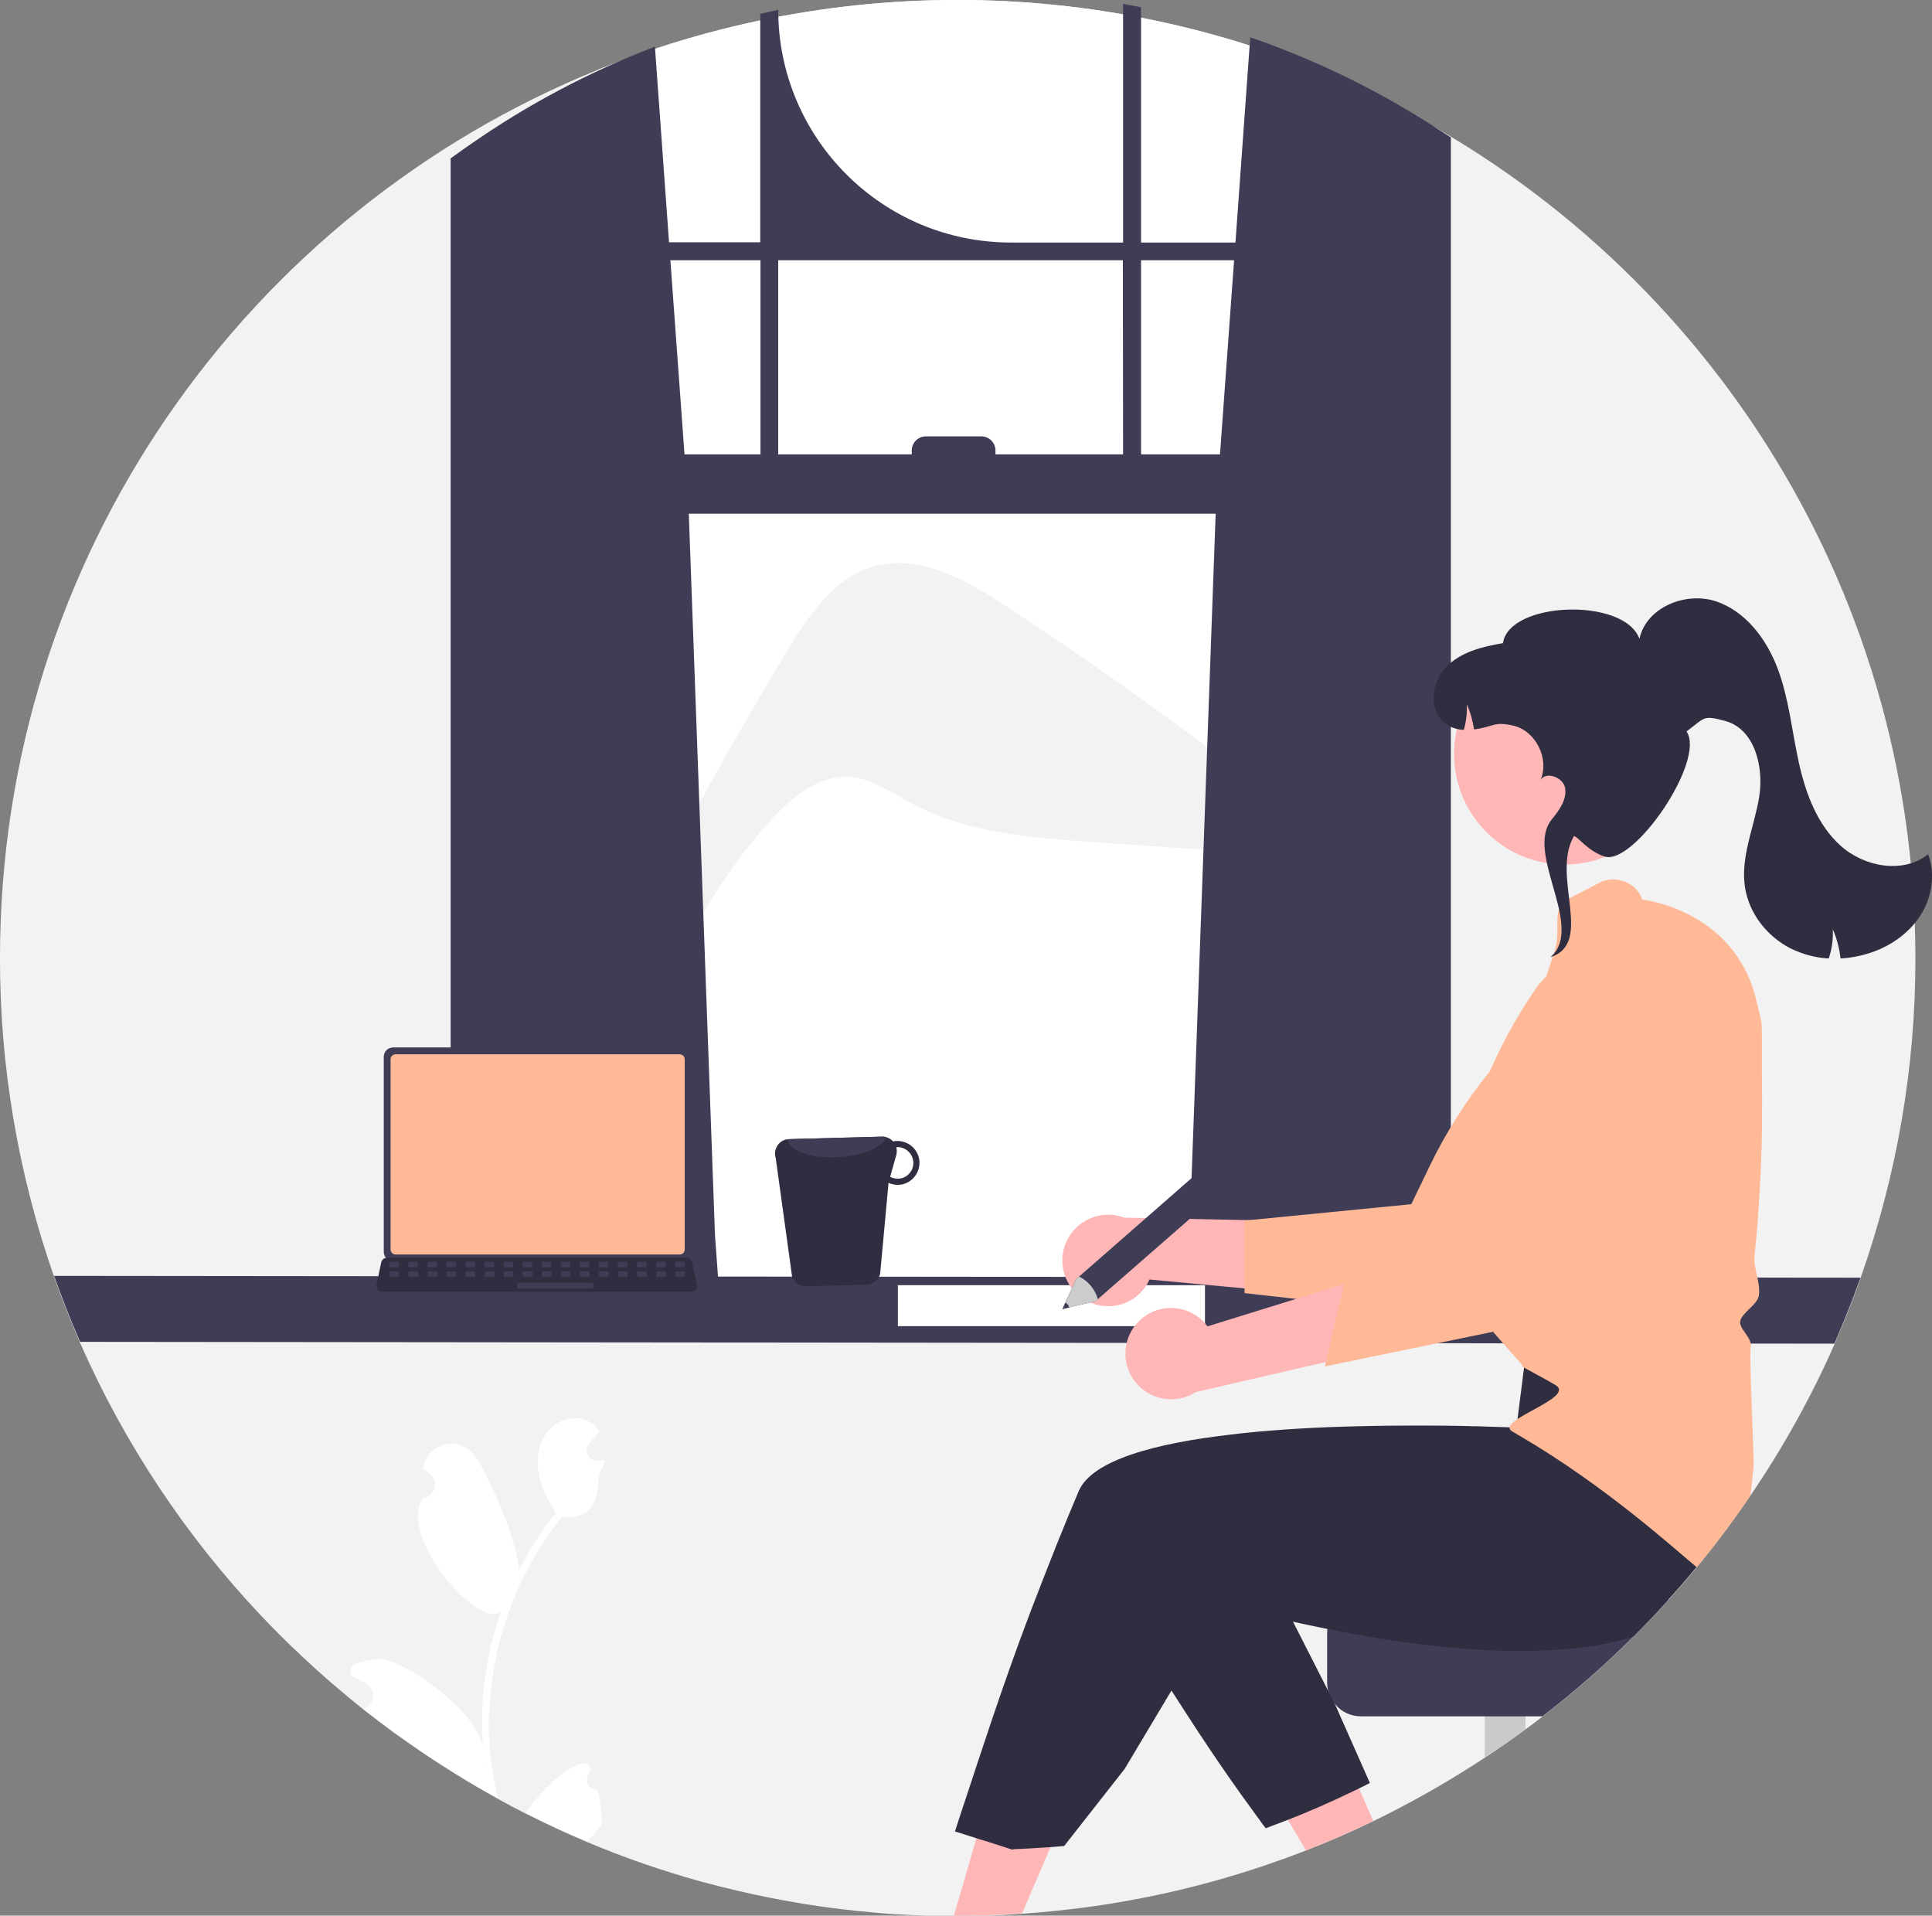 <?xml version="1.0" encoding="utf-8"?>
<!-- Generator: Adobe Illustrator 25.4.1, SVG Export Plug-In . SVG Version: 6.00 Build 0)  -->
<svg version="1.1" id="Layer_1" xmlns="http://www.w3.org/2000/svg" xmlns:xlink="http://www.w3.org/1999/xlink" x="0px" y="0px"
	 viewBox="0 0 849.3 842" style="enable-background:new 0 0 849.3 842;" xml:space="preserve">
<rect x="0" y="0" width="849.3" height="842" fill="#808080" stroke="none"/>
<style type="text/css">
	.st0{fill:#F2F2F2;}
	.st1{fill:#FFFFFF;}
	.st2{fill:#3F3D56;}
	.st3{fill:#FFB6B6;}
	.st4{fill:#FFB997;}
	.st5{fill:#CACACA;}
	.st6{fill:#2F2E41;}
	.st7{fill:#CCCCCC;}
</style>
<path class="st0" d="M842,421c0.1,47.9-8.1,95.5-24.1,140.7c0,0,0,0,0,0.1c-0.1,0.2-0.1,0.4-0.2,0.6v0c-3.4,9.6-7.2,19-11.2,28.3
	c-10.3,23.4-22.7,45.7-37.1,66.8c-3.5,5.1-7.1,10.2-10.8,15.2c-4.1,5.5-8.3,10.9-12.7,16.2c-4,4.9-8.1,9.6-12.4,14.3
	c-5,5.6-10.2,11-15.5,16.3c-12.5,12.5-25.9,24.2-39.9,35c-2.5,1.9-4.9,3.8-7.5,5.6c-5.8,4.3-11.8,8.5-17.9,12.5
	c-13.4,8.8-27.3,16.9-41.6,24.2c-2.5,1.3-5,2.5-7.5,3.7c-9.7,4.7-19.5,9-29.6,12.9c-2.9,1.1-5.8,2.2-8.7,3.3c-0.5,0.2-1,0.4-1.5,0.5
	c-34.5,12.5-70.5,20.3-107.1,23.4c-2.5,0.2-5.1,0.4-7.6,0.6c-2.7,0.2-5.4,0.3-8.1,0.5c-2.1,0.1-4.3,0.2-6.4,0.3c-0.4,0-0.9,0-1.3,0
	c-2.9,0.1-5.8,0.1-8.7,0.2c-1.2,0-2.5,0-3.7,0c-0.6,0-1.2,0-1.7,0c-8.4,0-16.7-0.3-25-0.8c-0.2,0-0.3,0-0.5,0
	c-3-0.2-5.9-0.4-8.8-0.7c-10.5-0.9-20.8-2.1-31.1-3.8c-2.4-0.4-4.7-0.8-7.1-1.2c-10.2-1.8-20.2-4-30.2-6.5c-3-0.8-5.9-1.5-8.8-2.3
	c-16.8-4.7-33.4-10.4-49.5-17.2c-9.3-3.9-18.3-8.1-27.2-12.6c-4-2-8-4.1-11.9-6.3c-1.1-0.6-2.1-1.2-3.2-1.8
	c-7.7-4.3-15.3-8.9-22.7-13.7c-6.1-3.9-12-8-17.9-12.2c-0.7-0.5-1.4-1-2.1-1.5c-4.5-3.3-8.9-6.6-13.3-10.1
	c-9.4-7.5-18.6-15.4-27.3-23.6c-6.1-5.7-12-11.6-17.7-17.6c-33.3-35.2-60.3-75.9-79.8-120.3c-4.1-9.5-7.9-19.1-11.4-28.9
	c0,0,0,0,0-0.1C8,515.9-0.1,468.6,0,421C0,244.2,108.9,92.9,263.3,30.5c111.3-44.8,236.4-40.1,344,12.9
	C746.4,112.1,842,255.4,842,421z"/>
<path class="st1" d="M607.3,43.4v532h-344V30.5C374.6-14.3,499.7-9.6,607.3,43.4L607.3,43.4z"/>
<path class="st0" d="M346.1,286c9.3-15.4,20.4-31.9,37.7-37c20.1-5.8,40.7,5.8,58.1,17.2c52.3,34.2,102.6,71.3,150.8,111.1l-0.1,0.6
	c-37.5-2.6-75-5.2-112.5-7.8c-27.1-1.9-55.1-4-79.1-16.8c-9.1-4.9-17.9-11.4-28.2-11.8c-12.8-0.6-23.9,8.4-32.7,17.7
	c-51.8,55.2-66.8,139.6-125,188.1C251.8,456.9,295.6,369.5,346.1,286z"/>
<path class="st2" d="M632.5,57c-0.9-0.6-1.8-1.1-2.6-1.7c-25.1-16.1-52.1-29.2-80.3-38.9l-6.5,90.2h-41.5V3.2
	c-2.6-0.5-5.2-1-7.9-1.5v104.9h-49.3c-56.5,0-102.3-45.8-102.3-102.3v0c-2.6,0.6-5.3,1.2-7.9,1.8v100.4h-40.1l-6.2-86
	c-29,11.1-56.5,25.7-81.9,43.5c-0.4,0.3-0.9,0.6-1.3,0.9c-2.2,1.6-4.4,3.1-6.6,4.7v502.2h118.3l-2.1-29l-11.5-317h231.6l-11.5,317
	l-2.1,29h117V60.4C636,59.3,634.3,58.1,632.5,57z M334.3,199.7h-33.4l-6.2-85.3h39.6V199.7z M493.7,199.7h-56.1V198
	c0-3.4-2.8-6.2-6.2-6.2c0,0,0,0,0,0h-24.4c-3.4,0-6.2,2.8-6.2,6.2c0,0,0,0,0,0v1.7h-58.7v-85.3h151.5L493.7,199.7z M501.6,199.7
	v-85.3h40.9l-6.2,85.3H501.6z"/>
<path class="st2" d="M817.9,561.6C817.9,561.7,817.9,561.7,817.9,561.6c-0.1,0.3-0.2,0.5-0.3,0.7v0c-3.4,9.6-7.2,19-11.2,28.3
	l-771.2-0.8c-4.1-9.4-7.9-19.1-11.4-28.9c0,0,0,0,0-0.1L817.9,561.6z"/>
<rect x="394.7" y="564.9" class="st1" width="135" height="18"/>
<path class="st1" d="M216,741.2c0.5-4.2,1.1-8.4,2-12.6c4.6-22.6,14.6-43.9,29-61.9c8.3,0.5,15.5-0.8,16.2-16.8
	c0.1-2.8,2.2-5.3,2.7-8.1c-0.8,0.1-1.6,0.2-2.4,0.2c-0.3,0-0.5,0-0.8,0h-0.1c-2.5,0.1-4.6-1.8-4.7-4.3c-0.1-1.1,0.3-2.2,1-3
	c0.3-0.4,0.7-0.8,1-1.3c0.5-0.7,1-1.3,1.6-1.9c0.1-0.1,0.1-0.1,0.2-0.2c0.6-0.7,1.2-1.5,1.8-2.2c-1.1-1.7-2.5-3.1-4.3-4.1
	c-6-3.5-14.2-1.1-18.5,4.3c-4.3,5.4-5.1,12.9-3.6,19.7c1.3,5.8,4.1,11,7.2,16.1c-0.3,0.4-0.7,0.8-1,1.2c-5.9,7.6-11,15.7-15.4,24.3
	c1.2-9.5-13.7-43.9-19.5-51.2c-6.9-8.8-21.1-4.9-22.4,6.2c0,0.1,0,0.2,0,0.3c0.9,0.5,1.7,1,2.5,1.5c2.8,1.9,3.6,5.7,1.7,8.5
	c-1,1.4-2.5,2.4-4.2,2.7l-0.1,0c-11.5,16.4,25.3,59,34.5,49.4c-2.3,6.5-4.2,13.2-5.5,19.9c-1.2,6-2.1,12-2.6,18.1
	c-0.6,7.7-0.5,15.3,0.1,23c0-0.1,0-0.2,0-0.3c-2-16.7-37.1-41.4-47.4-39.4c-5.9,1.2-11.7,0.9-10.8,6.9c0,0.1,0,0.2,0,0.3
	c1.6,0.6,3.1,1.4,4.6,2.2c0.9,0.5,1.7,1,2.5,1.5c2.8,1.9,3.6,5.7,1.7,8.5c-0.8,1.2-1.9,2-3.3,2.4c4.4,3.4,8.8,6.8,13.3,10.1
	c0.7,0.5,1.4,1,2.1,1.5c5.9,4.2,11.8,8.3,17.9,12.2c7.4,4.8,15,9.3,22.7,13.7c1.1,0.6,2.1,1.2,3.2,1.8c-2.7-11.1-4.1-22.4-4.1-33.8
	C215.1,751.6,215.4,746.4,216,741.2z M221.5,705.5L221.5,705.5C221.5,705.5,221.5,705.5,221.5,705.5L221.5,705.5z M213.5,777.4
	l-0.3-0.7c0-0.5,0-1,0-1.5c0-0.1,0-0.3,0-0.4C213.3,775.6,213.4,776.5,213.5,777.4L213.5,777.4z M259.4,778.8
	c0.1-0.5,0.2-0.8,0.3-1.2c0-0.1-0.1-0.2-0.1-0.3c-3.3-7.9-20.9,8.1-28.5,19.6c8.9,4.5,18,8.7,27.2,12.6c0.6-0.8,1.3-1.5,1.9-2.3
	c0.1-0.1,0.1-0.1,0.2-0.2c1.4-1.7,2.7-3.3,4.1-5c0-0.3,0-0.7,0-1c0-4.8-0.6-9.6-1.8-14.3c-2.5,0.1-4.6-1.8-4.7-4.3
	C257.9,781,258.5,779.7,259.4,778.8z"/>
<path class="st3" d="M475.8,570.6c9.1,6.3,21.5,4,27.8-5.1c0.7-1,1.2-2,1.7-3.1l70.6,6.6l-17.3-32.5l-64.4-1.3
	c-10.4-3.9-21.9,1.3-25.9,11.7C465,555.6,468.1,565.4,475.8,570.6L475.8,570.6z"/>
<path class="st4" d="M547.3,568.4l97.7,11l0.3-0.4c0.6-0.8,64.6-82.6,75.3-102.1c6.6-11.7,9-25.3,6.8-38.6l-0.1-0.3l-0.3-0.2
	c-10.7-9-26.3-9.3-37.4-0.8c-25.9,20.1-46.8,45.9-61.1,75.5l-8.1,16.8l-73.3,7.2V568.4z"/>
<path class="st3" d="M468.1,797.2l-18.8,43.8c-2.7,0.2-5.4,0.3-8.1,0.5c-2.1,0.1-4.3,0.2-6.4,0.3L434,842l-0.6-0.2
	c-2.9,0.1-5.8,0.1-8.7,0.2c-1.2,0-2.5,0-3.7,0c-0.6,0-1.2,0-1.7,0l1.3-4.3l1.5-5.1l5.8-20.1l8.4-29l12.5,5.4L468.1,797.2z"/>
<path class="st3" d="M603.7,800.4c-9.7,4.7-19.5,9-29.6,12.9l-9.8-16.5l31.7-13.9L603.7,800.4z"/>
<path class="st5" d="M670.6,725.2V760c-5.8,4.3-11.8,8.5-17.9,12.5v-47.4H670.6z"/>
<path class="st2" d="M733.5,703.1c-5,5.6-10.2,11-15.5,16.3c-12.5,12.5-25.9,24.2-39.9,35h-79.8c-4.3,0-8.4-1.8-11.2-5.1l0,0
	c-1.7-1.9-2.8-4.1-3.4-6.6l0,0c-0.2-1.1-0.3-2.1-0.3-3.2V718c0-8.2,6.7-14.9,14.9-14.9H733.5z"/>
<path class="st6" d="M766.4,619.3l-8.7,37.1c0.8,5.4,1.1,10.8,0.8,16.2c-4.1,5.5-8.3,10.9-12.7,16.2c-4,4.9-8.1,9.6-12.4,14.3
	c-5,5.6-10.2,11-15.5,16.3c-13.9,4.4-30.2,6.1-47.3,6.3c-5.9,0-11.9-0.1-17.9-0.4c-24.4-1.3-49-5.2-69.2-9.3
	c-5.3-1.1-10.4-2.1-15-3.2c-8.8-2-16.1-3.8-21.4-5.2c-6-1.6-9.4-2.6-9.4-2.6l-22.7,38l-20.6,34.5l-26.6,33.9
	c-2.5,0.2-5.1,0.4-7.6,0.6c-2.7,0.2-5.4,0.3-8.1,0.5c-2.1,0.1-4.3,0.2-6.4,0.3L445,813l-0.6-0.2l-9.6-3.1l-3.3-1l-11.7-3.7
	c0,0,2.6-8.2,7.2-21.9c1.7-5,13.6-42.2,26-74.7c3.7-9.6,7.5-19.4,11.4-29.2c3.2-8,6.5-16,9.8-23.8c5.8-13.6,33.7-21,66.5-24.8
	c1.7-0.2,3.3-0.4,5-0.6c16.7-1.8,34.5-2.7,51.1-3.1c8.3-0.2,16.3-0.3,23.8-0.3c2.4,0,4.8,0,7,0h0c6.2,0,11.8,0.1,16.8,0.2
	c1,0,1.9,0,2.8,0.1h0c0.6,0,1.2,0,1.8,0c10.9,0.3,17.6,0.6,17.6,0.6l2.6-20.3l0.5-4.1l0.5-3.9v0l0.1-0.5l0.4,0l7.2-0.1l60.5-1.2
	l25.8-1.1L766.4,619.3z"/>
<path class="st6" d="M602.2,783.7c-2.5,1.3-5,2.5-7.5,3.7c-9.7,4.7-19.5,9-29.6,12.9c-2.9,1.1-5.8,2.2-8.7,3.3
	c-0.3-0.5-0.7-0.9-1-1.3c-13.9-19-22.5-31.2-40.4-59.2c-7.5-11.7-15-23.9-22.3-36.4l52.8-24.6l5.9-2.8l17,33.5l15.2,29.9l3.4,6.7
	L602.2,783.7z"/>
<circle class="st3" cx="687.8" cy="331.4" r="48.6"/>
<path class="st4" d="M774.6,482.6c-0.4-40.2,0.8-28.5-2.4-42.4c-8.5-37.2-44-44-50.2-44.8c-2.6-7.1-10.5-10.6-17.6-8
	c-0.3,0.1-0.6,0.2-0.9,0.4l-11.8,6.1c-11.5,5.3-4.5,12.8-8.5,24.8l-4.2,12.7L645,525.7l6.9,35.8l0,0l4.7,24.2l13.8,15.7l-0.3-2.5
	l-0.3,0.5l0,0l-0.8,1.2c1.1,0.6,2.2,1.2,3.3,1.8c2.8,1.5,5.5,3,8.2,4.5c0.6,0.4,1.3,0.7,1.9,1.1h0c0.4,0.2,0.8,0.4,1.2,0.7
	c10,5.6-27,15.7-18.8,20.5c1.1,0.7,2.3,1.3,3.4,2c37.8,22.1,68,49.7,77.7,57.7c4.4-5.3,8.6-10.7,12.7-16.2c3.7-5,7.3-10,10.8-15.2
	c0.6-4,1-8,1.4-12c0.5-4.7-2-48.7-1.2-53.5c0.4-2.1-1.1-4.2-2.4-6.1c-1.3-1.8-2.5-3.5-2.2-5.2c0.3-1.7,2.1-3.5,3.9-5.3
	c2-1.9,4-3.9,4.3-6c0.8-5.9-2.5-11.8-1.9-17.7c1-9.6,1.8-19.3,2.3-29C774.4,509.3,774.7,495.9,774.6,482.6z"/>
<path class="st3" d="M500.3,581.1c7.6-8,20.2-8.3,28.2-0.7c0.9,0.8,1.6,1.7,2.3,2.6l67.7-21l-10.2,35.4l-62.7,14.5
	c-9.3,6-21.7,3.2-27.7-6.1C492.9,598,493.9,587.7,500.3,581.1L500.3,581.1z"/>
<path class="st4" d="M582.4,600.6l125.7-25.9l-32.6,8.1c0.4-1,37-98.1,41.5-119.9c2.8-13.1,1.1-26.8-5-38.9l-0.2-0.3l-0.3-0.1
	c-12.9-5.4-27.8-1.1-35.9,10.3c-18.8,26.9-31,57.8-35.8,90.2l-2.7,18.5l-44.3,13.3L582.4,600.6z"/>
<path class="st6" d="M348.2,561.1c0.9,2.6,3.4,4.4,6.2,4.3l26.5-0.7c2.8-0.1,5.2-2,6-4.7l3.7-40.1c1.3,0.6,2.8,0.9,4.2,0.9
	c5.3-0.1,9.5-4.6,9.4-9.9c-0.1-5.3-4.6-9.5-9.9-9.4c-0.6,0-1.2,0.1-1.7,0.2c-1.3-1.4-3-2.1-4.9-2.1l-40.8,1.1c-0.3,0-0.7,0.1-1,0.1
	c-3.5,0.6-5.7,4-5.1,7.4c0.1,0.3,0.1,0.6,0.2,0.8L348.2,561.1z M391.3,517.3l2.7-9.6c0.3-1.1,0.3-2.3,0-3.4c0.1,0,0.2-0.1,0.4-0.1
	c3.8-0.1,7,3,7.1,6.8c0.1,3.8-2.9,7-6.7,7.1C393.5,518.1,392.4,517.8,391.3,517.3z"/>
<path class="st2" d="M346,500.8c0.9,5,10.6,8.5,22.4,7.8c10.8-0.5,19.6-4.3,21.2-8.8c-0.6-0.2-1.2-0.3-1.8-0.2l-40.8,1.1
	C346.6,500.7,346.3,500.7,346,500.8z"/>
<path class="st2" d="M168.7,464.5v85.7c0,2.3,1.8,4.1,4.1,4.1h127c2.3,0,4.1-1.8,4.1-4.1v-85.7c0-2.3-1.8-4.1-4.1-4.1h-127
	C170.6,460.4,168.7,462.2,168.7,464.5z"/>
<path class="st4" d="M171.7,465.6v83.6c0,1.2,1,2.2,2.2,2.2h124.9c1.2,0,2.2-1,2.2-2.2v-83.6c0-1.2-1-2.2-2.2-2.2H173.9
	C172.7,463.4,171.7,464.3,171.7,465.6z"/>
<path class="st6" d="M166.1,566.9c0.5,0.6,1.2,0.9,1.9,0.9h136c1.4,0,2.5-1.1,2.5-2.5c0-0.2,0-0.3-0.1-0.5l-2.1-10
	c-0.2-0.8-0.8-1.5-1.6-1.8c-0.3-0.1-0.6-0.2-0.9-0.2H170.1c-0.3,0-0.6,0.1-0.9,0.2c-0.8,0.3-1.4,1-1.6,1.8l-2.1,10
	C165.4,565.6,165.6,566.3,166.1,566.9z"/>
<path class="st2" d="M300.5,557.1h-3.2c-0.3,0-0.5-0.2-0.5-0.5v-1.5c0-0.3,0.2-0.5,0.5-0.5h3.2c0.3,0,0.5,0.2,0.5,0.5v1.5
	C300.9,556.9,300.7,557.1,300.5,557.1z"/>
<path class="st2" d="M292.1,557.1h-3.2c-0.3,0-0.5-0.2-0.5-0.5v-1.5c0-0.3,0.2-0.5,0.5-0.5h3.2c0.3,0,0.5,0.2,0.5,0.5v1.5
	C292.6,556.9,292.3,557.1,292.1,557.1z"/>
<path class="st2" d="M283.7,557.1h-3.2c-0.3,0-0.5-0.2-0.5-0.5v-1.5c0-0.3,0.2-0.5,0.5-0.5h3.2c0.3,0,0.5,0.2,0.5,0.5v1.5
	C284.2,556.9,284,557.1,283.7,557.1z"/>
<path class="st2" d="M275.3,557.1h-3.2c-0.3,0-0.5-0.2-0.5-0.5v-1.5c0-0.3,0.2-0.5,0.5-0.5h3.2c0.3,0,0.5,0.2,0.5,0.5v1.5
	C275.8,556.9,275.6,557.1,275.3,557.1z"/>
<path class="st2" d="M266.9,557.1h-3.2c-0.3,0-0.5-0.2-0.5-0.5v-1.5c0-0.3,0.2-0.5,0.5-0.5h3.2c0.3,0,0.5,0.2,0.5,0.5v1.5
	C267.4,556.9,267.2,557.1,266.9,557.1z"/>
<path class="st2" d="M258.6,557.1h-3.2c-0.3,0-0.5-0.2-0.5-0.5v-1.5c0-0.3,0.2-0.5,0.5-0.5h3.2c0.3,0,0.5,0.2,0.5,0.5v1.5
	C259.1,556.9,258.8,557.1,258.6,557.1z"/>
<path class="st2" d="M250.2,557.1H247c-0.3,0-0.5-0.2-0.5-0.5v-1.5c0-0.3,0.2-0.5,0.5-0.5h3.2c0.3,0,0.5,0.2,0.5,0.5v1.5
	C250.7,556.9,250.5,557.1,250.2,557.1z"/>
<path class="st2" d="M241.8,557.1h-3.2c-0.3,0-0.5-0.2-0.5-0.5v-1.5c0-0.3,0.2-0.5,0.5-0.5h3.2c0.3,0,0.5,0.2,0.5,0.5v1.5
	C242.3,556.9,242.1,557.1,241.8,557.1z"/>
<path class="st2" d="M233.4,557.1h-3.2c-0.3,0-0.5-0.2-0.5-0.5v-1.5c0-0.3,0.2-0.5,0.5-0.5h3.2c0.3,0,0.5,0.2,0.5,0.5v1.5
	C233.9,556.9,233.7,557.1,233.4,557.1z"/>
<path class="st2" d="M225.1,557.1h-3.2c-0.3,0-0.5-0.2-0.5-0.5v-1.5c0-0.3,0.2-0.5,0.5-0.5h3.2c0.3,0,0.5,0.2,0.5,0.5v1.5
	C225.6,556.9,225.3,557.1,225.1,557.1z"/>
<path class="st2" d="M216.7,557.1h-3.2c-0.3,0-0.5-0.2-0.5-0.5v-1.5c0-0.3,0.2-0.5,0.5-0.5h3.2c0.3,0,0.5,0.2,0.5,0.5v1.5
	C217.2,556.9,217,557.1,216.7,557.1z"/>
<path class="st2" d="M208.3,557.1h-3.2c-0.3,0-0.5-0.2-0.5-0.5v-1.5c0-0.3,0.2-0.5,0.5-0.5h3.2c0.3,0,0.5,0.2,0.5,0.5v1.5
	C208.8,556.9,208.6,557.1,208.3,557.1z"/>
<path class="st2" d="M199.9,557.1h-3.2c-0.3,0-0.5-0.2-0.5-0.5v-1.5c0-0.3,0.2-0.5,0.5-0.5h3.2c0.3,0,0.5,0.2,0.5,0.5v1.5
	C200.4,556.9,200.2,557.1,199.9,557.1z"/>
<path class="st2" d="M191.6,557.1h-3.2c-0.3,0-0.5-0.2-0.5-0.5v-1.5c0-0.3,0.2-0.5,0.5-0.5h3.2c0.3,0,0.5,0.2,0.5,0.5v1.5
	C192,556.9,191.8,557.1,191.6,557.1z"/>
<path class="st2" d="M183.2,557.1H180c-0.3,0-0.5-0.2-0.5-0.5v-1.5c0-0.3,0.2-0.5,0.5-0.5h3.2c0.3,0,0.5,0.2,0.5,0.5v1.5
	C183.7,556.9,183.4,557.1,183.2,557.1z"/>
<path class="st2" d="M174.8,557.1h-3.2c-0.3,0-0.5-0.2-0.5-0.5v-1.5c0-0.3,0.2-0.5,0.5-0.5h3.2c0.3,0,0.5,0.2,0.5,0.5v1.5
	C175.3,556.9,175.1,557.1,174.8,557.1z"/>
<path class="st2" d="M300.6,561.3h-3.2c-0.3,0-0.5-0.2-0.5-0.5v-1.5c0-0.3,0.2-0.5,0.5-0.5h3.2c0.3,0,0.5,0.2,0.5,0.5v1.5
	C301,561.1,300.8,561.3,300.6,561.3z"/>
<path class="st2" d="M292.2,561.3H289c-0.3,0-0.5-0.2-0.5-0.5v-1.5c0-0.3,0.2-0.5,0.5-0.5h3.2c0.3,0,0.5,0.2,0.5,0.5v1.5
	C292.7,561.1,292.4,561.3,292.2,561.3z"/>
<path class="st2" d="M283.8,561.3h-3.2c-0.3,0-0.5-0.2-0.5-0.5v-1.5c0-0.3,0.2-0.5,0.5-0.5h3.2c0.3,0,0.5,0.2,0.5,0.5v1.5
	C284.3,561.1,284.1,561.3,283.8,561.3z"/>
<path class="st2" d="M275.4,561.3h-3.2c-0.3,0-0.5-0.2-0.5-0.5v-1.5c0-0.3,0.2-0.5,0.5-0.5h3.2c0.3,0,0.5,0.2,0.5,0.5v1.5
	C275.9,561.1,275.7,561.3,275.4,561.3z"/>
<path class="st2" d="M267,561.3h-3.2c-0.3,0-0.5-0.2-0.5-0.5v-1.5c0-0.3,0.2-0.5,0.5-0.5h3.2c0.3,0,0.5,0.2,0.5,0.5v1.5
	C267.5,561.1,267.3,561.3,267,561.3z"/>
<path class="st2" d="M258.7,561.3h-3.2c-0.3,0-0.5-0.2-0.5-0.5v-1.5c0-0.3,0.2-0.5,0.5-0.5h3.2c0.3,0,0.5,0.2,0.5,0.5v1.5
	C259.2,561.1,258.9,561.3,258.7,561.3z"/>
<path class="st2" d="M250.3,561.3h-3.2c-0.3,0-0.5-0.2-0.5-0.5v-1.5c0-0.3,0.2-0.5,0.5-0.5h3.2c0.3,0,0.5,0.2,0.5,0.5v1.5
	C250.8,561.1,250.6,561.3,250.3,561.3z"/>
<path class="st2" d="M241.9,561.3h-3.2c-0.3,0-0.5-0.2-0.5-0.5v-1.5c0-0.3,0.2-0.5,0.5-0.5h3.2c0.3,0,0.5,0.2,0.5,0.5v1.5
	C242.4,561.1,242.2,561.3,241.9,561.3z"/>
<path class="st2" d="M233.5,561.3h-3.2c-0.3,0-0.5-0.2-0.5-0.5v-1.5c0-0.3,0.2-0.5,0.5-0.5h3.2c0.3,0,0.5,0.2,0.5,0.5v1.5
	C234,561.1,233.8,561.3,233.5,561.3z"/>
<path class="st2" d="M225.2,561.3H222c-0.3,0-0.5-0.2-0.5-0.5v-1.5c0-0.3,0.2-0.5,0.5-0.5h3.2c0.3,0,0.5,0.2,0.5,0.5v1.5
	C225.7,561.1,225.4,561.3,225.2,561.3z"/>
<path class="st2" d="M216.8,561.3h-3.2c-0.3,0-0.5-0.2-0.5-0.5v-1.5c0-0.3,0.2-0.5,0.5-0.5h3.2c0.3,0,0.5,0.2,0.5,0.5v1.5
	C217.3,561.1,217.1,561.3,216.8,561.3z"/>
<path class="st2" d="M208.4,561.3h-3.2c-0.3,0-0.5-0.2-0.5-0.5v-1.5c0-0.3,0.2-0.5,0.5-0.5h3.2c0.3,0,0.5,0.2,0.5,0.5v1.5
	C208.9,561.1,208.7,561.3,208.4,561.3z"/>
<path class="st2" d="M200,561.3h-3.2c-0.3,0-0.5-0.2-0.5-0.5v-1.5c0-0.3,0.2-0.5,0.5-0.5h3.2c0.3,0,0.5,0.2,0.5,0.5v1.5
	C200.5,561.1,200.3,561.3,200,561.3z"/>
<path class="st2" d="M191.7,561.3h-3.2c-0.3,0-0.5-0.2-0.5-0.5v-1.5c0-0.3,0.2-0.5,0.5-0.5h3.2c0.3,0,0.5,0.2,0.5,0.5v1.5
	C192.1,561.1,191.9,561.3,191.7,561.3z"/>
<path class="st2" d="M183.3,561.3h-3.2c-0.3,0-0.5-0.2-0.5-0.5v-1.5c0-0.3,0.2-0.5,0.5-0.5h3.2c0.3,0,0.5,0.2,0.5,0.5v1.5
	C183.8,561.1,183.5,561.3,183.3,561.3z"/>
<path class="st2" d="M174.9,561.3h-3.2c-0.3,0-0.5-0.2-0.5-0.5v-1.5c0-0.3,0.2-0.5,0.5-0.5h3.2c0.3,0,0.5,0.2,0.5,0.5v1.5
	C175.4,561.1,175.2,561.3,174.9,561.3z"/>
<path class="st2" d="M260.3,566.3h-32.5c-0.3,0-0.5-0.2-0.5-0.5v-1.5c0-0.3,0.2-0.5,0.5-0.5h32.5c0.3,0,0.5,0.2,0.5,0.5v1.5
	C260.8,566.1,260.6,566.3,260.3,566.3z"/>
<path class="st2" d="M473,562.3l56.8-49.7c2.7-2.4-2.5,4.7-0.1,7.4c2.4,2.7,11.3,0,8.6,2.4L481.5,572l-14.4,3.3L473,562.3z"/>
<path class="st7" d="M473,562.3l1.4-1.2c1.8,0.9,3.5,2.2,4.8,3.7c1.6,1.8,2.8,4,3.4,6.3l-1,0.9l-11.5,2.6l-2.9,0.7l1.2-2.7
	L473,562.3z"/>
<path class="st2" d="M468.3,572.6c0.9,0.4,1.5,1.1,1.7,2.1l-2.9,0.7L468.3,572.6z"/>
<path class="st6" d="M843.8,403c-5.4,8-13.9,13.6-23.2,16.3c-3.8,1.1-7.6,1.8-11.5,2c-0.5-4.4-1.6-8.7-3.4-12.8
	c0.2,4.3-0.4,8.7-1.8,12.8c-5.9-0.3-11.6-1.9-16.9-4.5c-10.3-5.3-18.1-15.3-19.9-26.7c-2.1-13.3,4-26.4,6.2-39.6
	c2.2-13.3-1.9-30.1-14.9-33.6c-9.9-2.7-8.8-1.5-17,4.6c8.6,12.7-23.1,59-36,55c-7.3-2.3-12-9-13.5-9c-10.2,17.5,9,47-10.3,53.2
	l1.6-1.6c11.7-14.3-12.7-44.7-1-59c3.3-4,6.7-8.8,5.8-13.8c-0.9-4.8-8.6-7.4-10.8-3.4c4-9.2-1.9-21.5-11.8-23.9
	c-8.8-2.1-8.6,0.5-17.4,1.6c-0.6-3.8-1.6-7.5-3.2-11c0.2,3.8-0.3,7.6-1.3,11.2c-3.1-0.1-6.1-1.1-8.5-3.1c-7.2-5.8-5.7-17.9,0.7-24.5
	c6.4-6.6,15.9-9,25-10.5c2.6-18.4,53.3-20.3,60-1.9c2.9-13.7,20-20.8,33.3-16.6c13.3,4.3,22.6,16.7,27.5,29.8
	c4.9,13.1,6.2,27.2,9.2,40.9s8.1,27.6,18.5,36.9c10.4,9.3,27.4,12.4,38.4,3.7C851,384.4,849.2,395,843.8,403z"/>
</svg>
